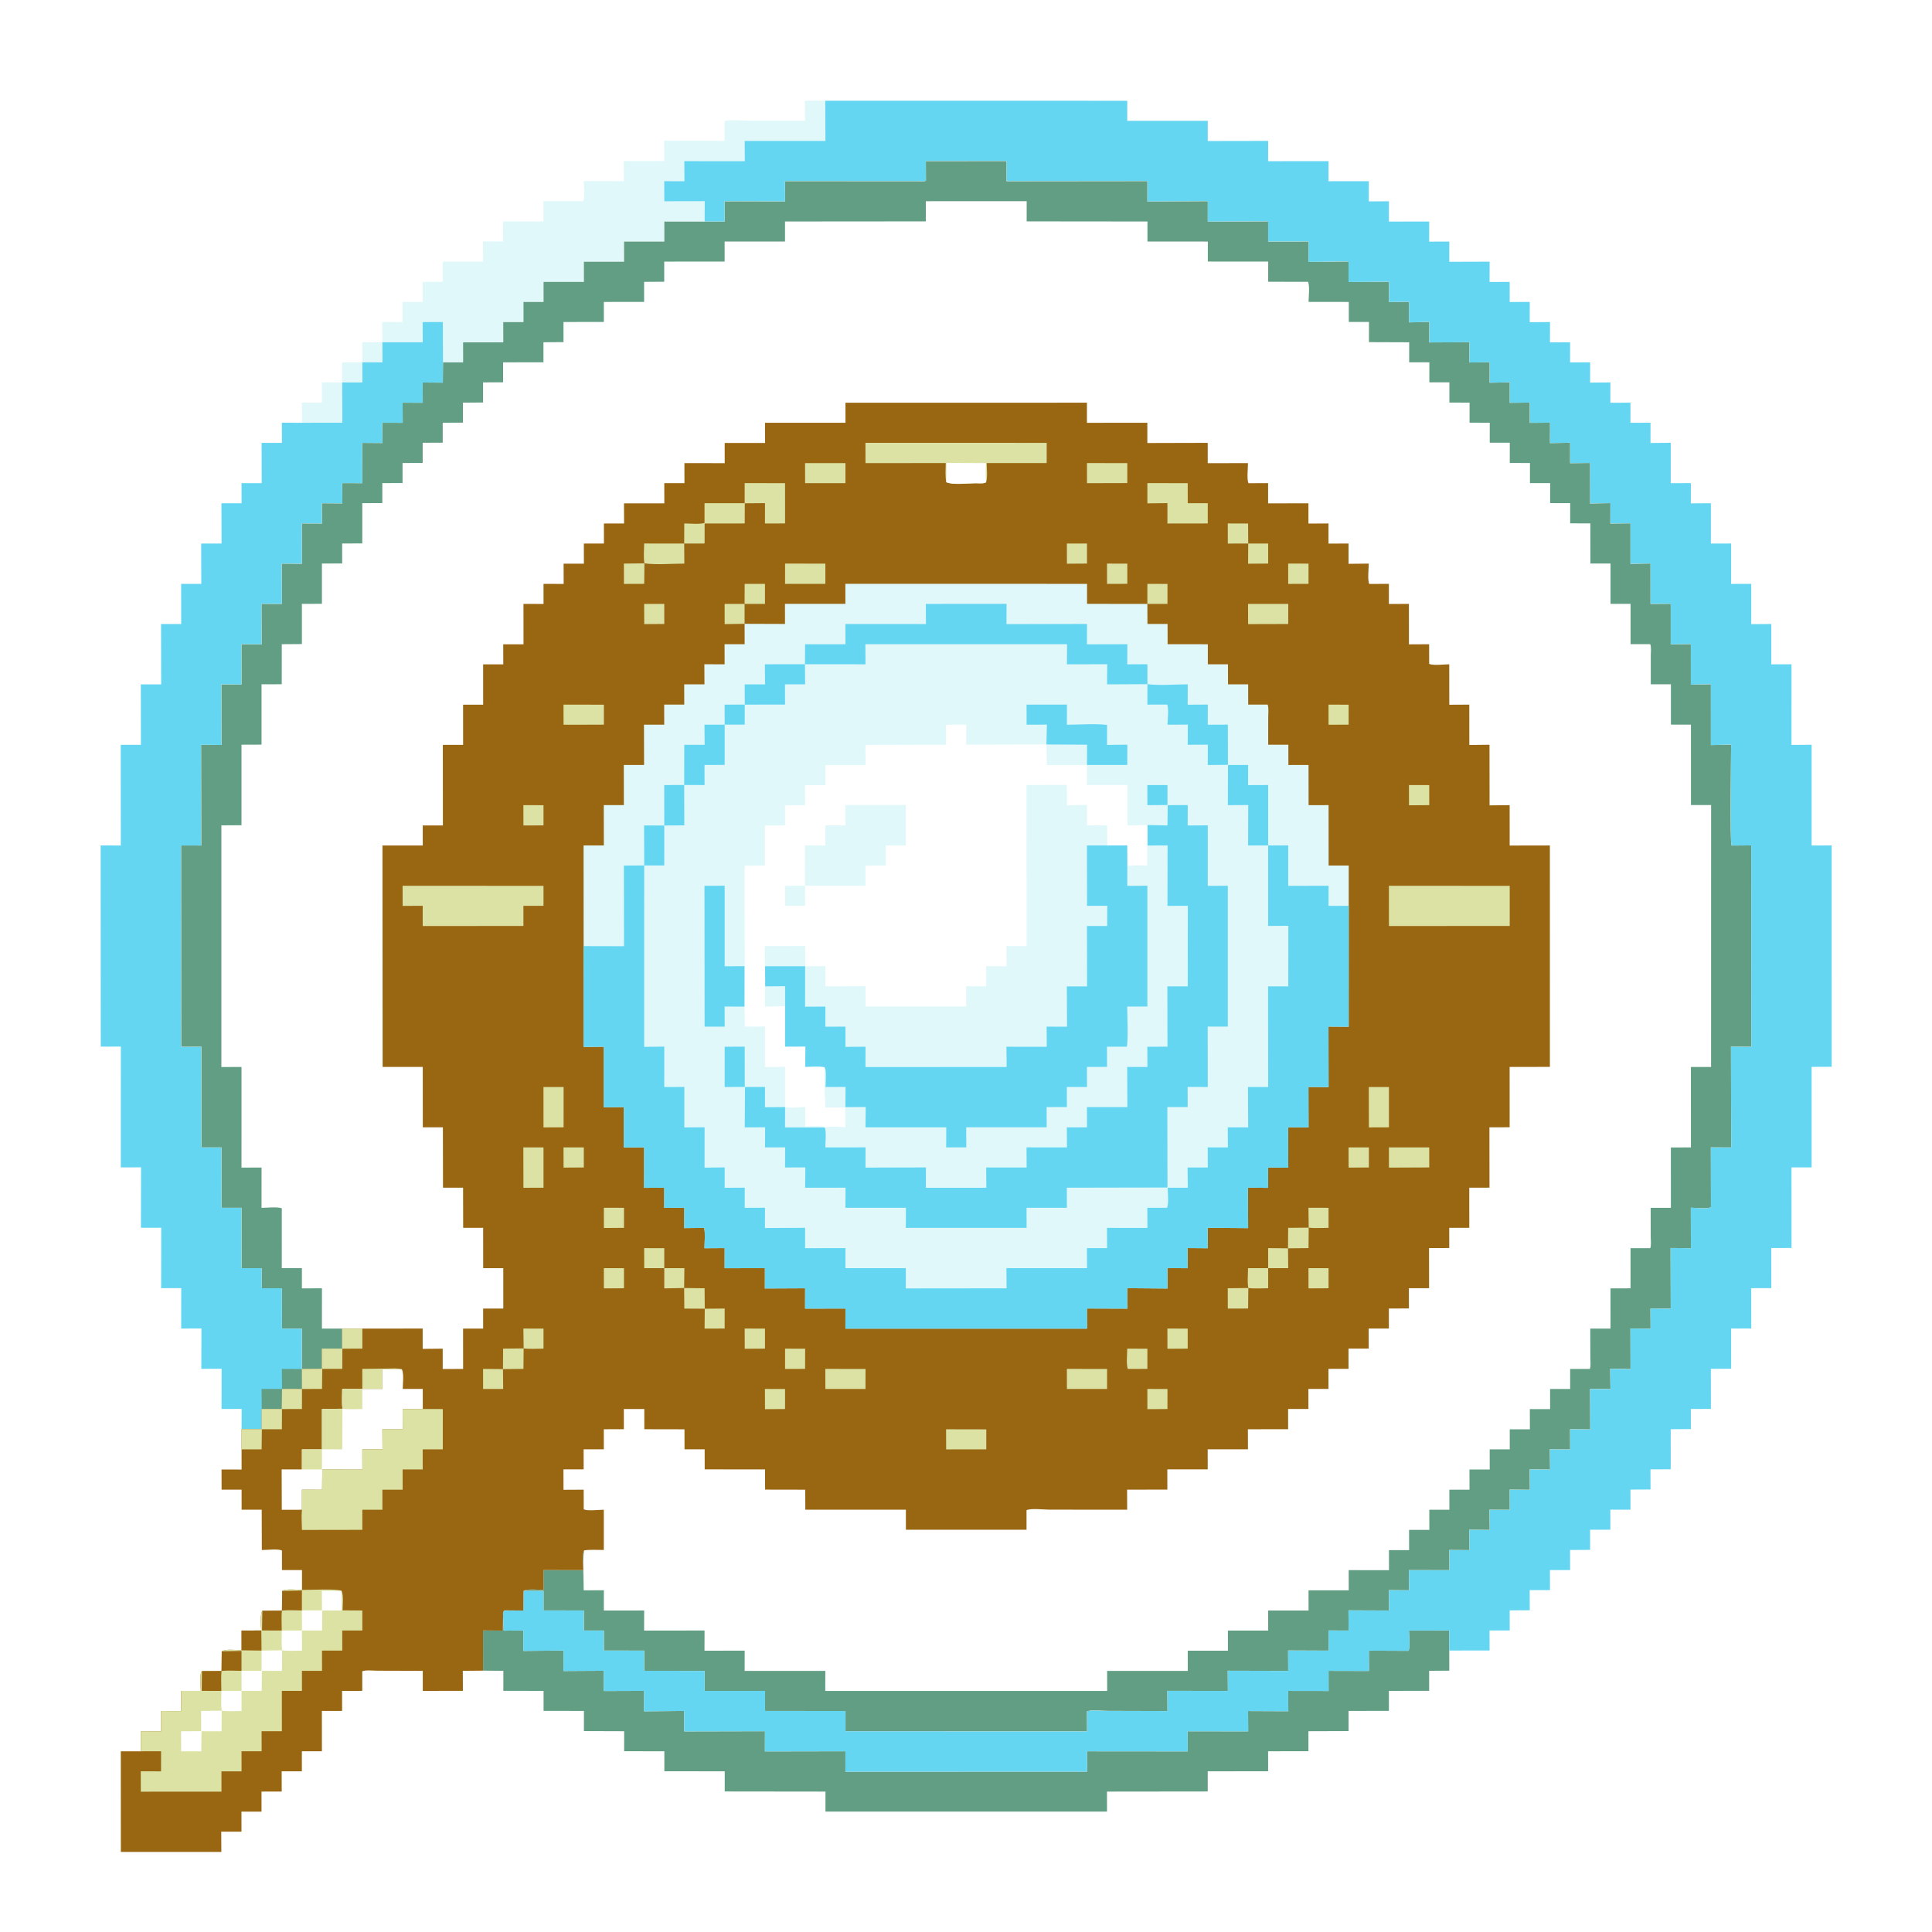<?xml version="1.0" encoding="utf-8" ?>
<svg xmlns="http://www.w3.org/2000/svg" xmlns:xlink="http://www.w3.org/1999/xlink" width="4759" height="4759">
	<rect width="100%" height="100%" fill="#333333" stroke="none"/>
	<path fill="white" transform="scale(6.198 6.198)" d="M-0 -0L768 0L768 768L-0 768L0 -0Z"/>
	<path fill="#E0F8FA" transform="scale(6.198 6.198)" d="M120.056 168.012L119.962 159.997L127.943 160.032L127.917 151.971L135.939 152.003L135.948 143.988L144.003 144.004L144.014 151.994L135.985 151.981L136.049 168.009L120.056 168.012Z"/>
	<path fill="#E0F8FA" transform="scale(6.198 6.198)" d="M144.003 144.004L143.952 136.022L151.94 136.054L151.914 127.95L160.001 127.976L159.967 119.985L167.984 119.998L167.969 112.003L175.942 112.009L175.938 103.929L191.992 103.961L191.949 95.976L199.949 95.98L199.907 87.994L215.985 88.027L215.961 79.933L231.803 79.943C232.575 78.4 232 73.869 231.978 71.973L247.951 71.984L247.908 63.994L263.977 64.035L263.959 55.942L287.984 55.974L287.964 48.161C290.301 47.415 294.508 47.963 297.041 47.965L319.941 47.992L319.913 40.012L327.975 40.022L328.044 55.999L295.939 55.996L295.995 64.049L271.946 64.033L272 72.013L263.976 71.997L263.996 79.996L280.085 79.963L280.028 88.076L264.009 88.053L264.016 96.016L248.006 96.012L248.013 104.019L232.044 104.017L232.055 112.051L216.01 112.049L216.018 120.013L208.041 120.012L208.053 128.012L199.996 128.007L200.018 136.052L184.045 136.054L184.057 144.016L176.076 144.014L175.976 127.964L167.975 127.993L168.011 136.049L151.969 136.037L151.999 144.01L144.003 144.004Z"/>
	<path fill="#629E84" transform="scale(6.198 6.198)" d="M199.939 642.29L200.175 648.074L208.008 647.991L207.981 656.117L223.943 655.971L223.939 664.1L239.991 664.008L239.987 672.053L256.01 671.994L255.982 680.117L271.943 679.967L271.939 688.098L304.014 688.025L303.987 696.051L335.993 695.991L335.984 704.109L432.018 704.086L431.986 696.008L472.041 696.042L472.011 688.045L496.059 688.085L496.021 680.015L512.003 680.083L511.96 672.011L528.015 672.038L527.994 664.043L544.062 664.085L544.021 656.015L559.85 656.082C560.427 653.852 560.049 650.356 559.959 648.01L575.987 647.989L575.977 655.965L575.982 663.968L567.983 664.023L567.985 671.981L551.983 672L551.986 679.944L535.942 679.968L535.951 687.978L520.007 688.029L520.009 695.981L503.983 695.994L503.986 703.943L479.982 703.966L479.986 711.98L439.943 712.026L439.954 719.98L328.062 719.981L328.072 712.027L288.026 711.979L288.033 703.965L264.026 703.942L264.033 695.999L248.043 695.982L248.053 688.032L232.062 687.979L232.072 679.966L216.026 679.942L216.033 672L200.043 671.982L200.053 664.022L191.99 663.957L191.968 647.987L199.847 648.042L199.939 642.29Z"/>
	<path fill="#65D6F1" transform="scale(6.198 6.198)" d="M144.003 144.004L151.999 144.01L151.969 136.037L168.011 136.049L167.975 127.993L175.976 127.964L176.076 144.014L176.003 152.085L167.987 152.022L168.024 160.087L160.006 160.045L160.059 168.041L151.954 168.011L152.013 176.085L143.984 176.025L144.013 192.038L136.01 192.012L136.067 200.081L127.943 200.019L128.024 208.087L119.988 208.05L120.02 224.082L112.013 224.022L112.058 240.037L103.945 240.011L104.022 256.083L95.988 256.05L96.02 272.078L88.014 272.022L88.068 296.077L79.936 296.026L80.016 336.038L71.99 336.012L72.037 415.991L80.056 415.987L80.083 456.004L88.052 456.003L88.078 480.003L96.022 480.003L96.041 503.994L104.042 504.001L104.073 511.986L112.058 511.988L112.078 528.001L120.021 528.004L119.992 544.103L120.015 552.012L112.092 551.989L111.994 559.96L104.028 559.973L104.009 567.986L96.012 567.995L96.037 559.941L88.043 559.969L88.08 543.98L80.009 544.012L80.063 527.979L72.008 527.996L72.035 511.937L64.044 511.96L64.081 487.937L56.01 487.96L56.062 463.933L48.009 463.964L48.035 415.937L40.046 415.965L40.002 336.009L48.012 336.014L47.991 296.013L55.997 296.004L55.966 272.006L64.054 272.004L64.007 248.009L72.012 248.006L71.993 232.044L80.003 232.05L79.959 216.006L88.053 216.011L88.006 200.008L96.011 200.01L95.989 192.007L104.002 192.013L103.966 176.005L112.05 176.01L112.003 168.011L120.056 168.012L136.049 168.009L135.985 151.981L144.014 151.994L144.003 144.004Z"/>
	<path fill="#629E84" transform="scale(6.198 6.198)" d="M112.092 551.989L112.016 544.053L119.992 544.103L120.015 552.012L112.092 551.989Z"/>
	<path fill="#629E84" transform="scale(6.198 6.198)" d="M104.028 559.973L103.954 552.014L112.092 551.989L111.994 559.96L104.028 559.973Z"/>
	<path fill="#65D6F1" transform="scale(6.198 6.198)" d="M327.975 40.022L448.011 40.042L447.988 48.024L479.996 48.007L479.991 56.041L503.998 56L503.985 64.062L527.996 64.044L527.987 72.023L544.008 72.009L543.994 80.049L551.995 79.992L551.986 88.062L568.009 88.043L567.989 96.025L575.996 96.002L575.991 104.041L592.017 103.993L591.991 112.064L599.996 112.038L599.987 120.023L607.963 120.003L607.953 128.05L616.013 127.987L615.991 136.064L623.996 136.038L623.987 144.023L631.963 144.004L631.953 152.05L640.013 151.987L639.991 160.063L647.996 160.038L647.987 168.023L655.963 168.004L655.953 176.049L664.006 175.978L663.997 192.024L671.994 191.999L671.991 200.053L679.954 199.992L679.952 216.024L687.998 216.003L687.992 232.065L695.991 232.034L695.989 248.05L703.954 247.994L703.952 264.024L711.997 264.003L711.992 296.049L719.992 295.988L719.988 336.023L727.959 336.004L727.965 423.966L719.986 424.005L719.993 463.943L711.991 463.961L712.005 495.97L703.941 496.009L703.964 511.942L695.983 511.959L695.997 527.982L687.981 527.995L688.005 543.97L679.941 544.008L679.964 559.945L671.983 559.961L671.999 567.96L663.989 568.006L664 583.943L655.94 583.959L655.967 591.963L647.985 592.005L647.999 599.984L639.984 599.994L640.004 607.943L631.94 607.96L631.967 615.962L623.985 616.005L623.999 623.983L615.981 623.994L616.004 631.945L607.94 631.96L607.967 639.963L599.985 640.005L599.999 647.984L591.984 647.995L592.001 655.951L575.977 655.965L575.987 647.989L559.959 648.01C560.049 650.356 560.427 653.852 559.85 656.082L544.021 656.015L544.062 664.085L527.994 664.043L528.015 672.038L511.96 672.011L512.003 680.083L496.021 680.015L496.059 688.085L472.011 688.045L472.041 696.042L431.986 696.008L432.018 704.086L335.984 704.109L335.993 695.991L303.987 696.051L304.014 688.025L271.939 688.098L271.943 679.967L255.982 680.117L256.01 671.994L239.987 672.053L239.991 664.008L223.939 664.1L223.943 655.971L207.981 656.117L208.008 647.991L200.175 648.074L199.939 642.29C199.947 641.286 199.714 640.749 200.438 639.995L207.992 640.066L208.04 632.568L208.072 632.236L216.034 632.251L216.036 640.017L232.061 640.042L232.07 647.999L240.025 648.006L240.029 655.976L256.062 655.984L256.07 664.011L280.062 664.041L280.069 671.998L304.063 672.008L304.067 679.976L336.028 679.982L336.029 688.01L432.008 688.047L431.965 680.135C433.953 679.385 438.235 679.937 440.462 679.942L463.972 680.007L463.916 671.977L487.978 672.017L487.913 663.984L511.964 664.048L511.916 655.93L528.006 656L527.968 647.979L535.971 648.019L535.914 639.984L552.01 640.053L551.966 631.926L559.972 632.004L559.921 623.977L576.009 624.017L575.968 615.976L583.98 616.055L583.91 607.928L592.034 608.012L591.913 599.976L600.005 600.02L599.968 591.976L607.98 592.055L607.91 583.928L616.034 584.012L615.913 575.976L624.005 576.019L623.968 567.977L631.978 568.056L631.922 551.974L640.034 552.017L639.91 543.985L648.01 544.057L647.965 527.977L655.979 528.019L655.912 520.006L663.994 520.058L663.909 495.985L672.01 496.057L671.966 479.977C674.276 479.998 677.837 480.489 679.976 479.828L679.922 455.973L688.029 456.018L687.92 415.921L696.007 416.007L695.985 335.988L688.197 336.057C687.378 334.533 687.98 300.358 687.998 295.952L679.945 296.13L679.941 271.96L671.986 272.12L671.984 256.004L663.987 256.103L663.988 239.989L655.948 240.06L655.942 223.96L647.986 224.12L647.986 207.999L639.98 208.099L640.018 199.952L631.949 200.129L631.939 184.002L623.985 184.106L623.995 175.955L615.982 176.122L616.008 167.988L607.942 168.061L607.948 160.001L599.985 160.103L599.995 151.954L591.982 152.122L592.008 143.988L583.942 144.061L583.955 136.015L567.985 136.096L568.023 127.951L559.944 128.136L559.949 119.988L551.988 120.059L551.992 112.011L535.941 112.103L535.942 103.965L520.012 104.115L520.026 96.015L503.989 96.046L503.989 88.011L479.986 88.101L479.996 79.967L455.987 80.115L455.993 71.992L399.986 72.054L400.015 64.021L367.965 64.054L368.009 71.825C367.253 72.269 365.73 72.037 364.845 72.037L355.939 72.032L311.987 72.01L312.016 80.082L287.989 80.007L288.016 88.081L280.028 88.076L280.085 79.963L263.996 79.996L263.976 71.997L272 72.013L271.946 64.033L295.995 64.049L295.939 55.996L328.044 55.999L327.975 40.022Z"/>
	<path fill="white" transform="scale(6.198 6.198)" d="M280.028 88.076L288.016 88.081L287.989 80.007L312.016 80.082L311.987 72.01L355.939 72.032L364.845 72.037C365.73 72.037 367.253 72.269 368.009 71.825L367.965 64.054L400.015 64.021L399.986 72.054L455.993 71.992L455.987 80.115L479.996 79.967L479.986 88.101L503.989 88.011L503.989 96.046L520.026 96.015L520.012 104.115L535.942 103.965L535.941 112.103L551.992 112.011L551.988 120.059L559.949 119.988L559.944 128.136L568.023 127.951L567.985 136.096L583.955 136.015L583.942 144.061L592.008 143.988L591.982 152.122L599.995 151.954L599.985 160.103L607.948 160.001L607.942 168.061L616.008 167.988L615.982 176.122L623.995 175.955L623.985 184.106L631.939 184.002L631.949 200.129L640.018 199.952L639.98 208.099L647.986 207.999L647.986 224.12L655.942 223.96L655.948 240.06L663.988 239.989L663.987 256.103L671.984 256.004L671.986 272.12L679.941 271.96L679.945 296.13L687.998 295.952C687.98 300.358 687.378 334.533 688.197 336.057L695.985 335.988L696.007 416.007L687.92 415.921L688.029 456.018L679.922 455.973L679.976 479.828C677.837 480.489 674.276 479.998 671.966 479.977L672.01 496.057L663.909 495.985L663.994 520.058L655.912 520.006L655.979 528.019L647.965 527.977L648.01 544.057L639.91 543.985L640.034 552.017L631.922 551.974L631.978 568.056L623.968 567.977L624.005 576.019L615.913 575.976L616.034 584.012L607.91 583.928L607.98 592.055L599.968 591.976L600.005 600.02L591.913 599.976L592.034 608.012L583.91 607.928L583.98 616.055L575.968 615.976L576.009 624.017L559.921 623.977L559.972 632.004L551.966 631.926L552.01 640.053L535.914 639.984L535.971 648.019L527.968 647.979L528.006 656L511.916 655.93L511.964 664.048L487.913 663.984L487.978 672.017L463.916 671.977L463.972 680.007L440.462 679.942C438.235 679.937 433.953 679.385 431.965 680.135L432.008 688.047L336.029 688.01L336.028 679.982L304.067 679.976L304.063 672.008L280.069 671.998L280.062 664.041L256.07 664.011L256.062 655.984L240.029 655.976L240.025 648.006L232.07 647.999L232.061 640.042L216.036 640.017L216.034 632.251L208.072 632.236C209.525 631.301 214.168 631.851 216.038 631.875L215.974 623.99L231.834 624.012C231.805 621.859 231.361 618.58 231.962 616.571L232.124 616.173C234.609 615.778 237.441 616.016 239.973 616.007L239.971 600.004C238.046 600.022 233.582 600.594 231.989 599.85L231.972 592.041L223.95 592.083L223.929 583.971L231.961 583.958L231.946 575.996L239.974 575.991L239.966 568.024L247.938 568L247.928 559.976L256.057 559.98L256.068 568.013L272.027 568.044L272.051 575.999L280.049 575.999L280.067 583.966L304.054 583.977L304.069 592.013L320.027 592.042L320.051 599.995L360.021 600.002L360.03 607.963L407.974 607.959L407.966 600.188C409.655 599.354 415.018 599.977 417.054 599.978L447.969 599.99L447.934 592.03L463.94 592.001L463.926 583.97L479.975 583.959L479.967 576.001L495.97 575.989L495.947 568.029L511.939 567.999L511.925 559.969L520 559.962L519.991 551.997L527.974 551.991L527.966 544.024L535.938 544.002L535.926 535.968L543.964 535.96L543.945 527.996L551.974 527.991L551.966 520.032L559.94 520.019L559.927 511.968L567.963 511.96L567.934 496.026L575.974 496.002L575.963 487.964L583.934 487.961L583.927 472.026L591.964 472.008L591.934 448.025L599.974 448.007L599.965 424.028L615.967 424.009L615.962 336.01L599.985 336.04L599.974 319.991L591.995 320.073L591.966 295.988L583.951 296.078L583.932 280.039L575.986 280.082L575.971 264.004C574.046 264.023 569.583 264.594 567.989 263.85L567.974 256.04L559.952 256.08L559.936 240.006L551.982 240.044L551.976 232.037L544.173 232.08C543.417 230.452 543.973 225.95 543.982 223.99L535.95 224.079L535.942 216.007L527.982 216.044L527.976 208.037L520.009 208.08L520.007 200.016L503.983 200.052L503.977 192.005L496.197 192.043C495.455 190.701 495.983 185.81 495.983 184.051L479.983 184.078L479.982 176.003L455.984 176.067L455.982 168.011L431.984 168.039L431.979 160.044L336.009 160.06L336.017 168.029L304.038 168.027L304.054 176.043L288.006 176.038L288.018 184.066L272.001 184.058L272.019 192.024L264.006 192.023L264.017 200.04L247.988 200.036L248.021 208.06L240.008 208.057L240.017 216.023L232.037 216.026L232.054 224.032L223.988 224.029L224.018 232.06L216.008 232.055L216.017 240.024L208.041 240.021L208.056 256.06L199.999 256.057L200.016 264.024L192.01 264.021L192.019 280.061L184.044 280.054L184.056 296.033L175.996 296.025L176.021 328.06L168.009 328.055L168.017 336.029L152.001 336.023L152.065 424.022L168.016 424.033L168.035 448.021L176.016 448.029L176.065 472.029L184.043 472.03L184.073 487.973L192.016 487.968L192.035 503.995L200.019 503.996L200.026 520.06L192.009 520.057L192.017 528.023L184.039 528.023L184.057 544.05L175.95 544.079L175.943 535.997L167.984 536.079L167.98 528.009L144.01 528.012L135.988 528.011L136 535.964L127.947 535.974L127.955 543.984L119.992 544.103L120.021 528.004L112.078 528.001L112.058 511.988L104.073 511.986L104.042 504.001L96.041 503.994L96.022 480.003L88.078 480.003L88.052 456.003L80.083 456.004L80.056 415.987L72.037 415.991L71.99 336.012L80.016 336.038L79.936 296.026L88.068 296.077L88.014 272.022L96.02 272.078L95.988 256.05L104.022 256.083L103.945 240.011L112.058 240.037L112.013 224.022L120.02 224.082L119.988 208.05L128.024 208.087L127.943 200.019L136.067 200.081L136.01 192.012L144.013 192.038L143.984 176.025L152.013 176.085L151.954 168.011L160.059 168.041L160.006 160.045L168.024 160.087L167.987 152.022L176.003 152.085L176.076 144.014L184.057 144.016L184.045 136.054L200.018 136.052L199.996 128.007L208.053 128.012L208.041 120.012L216.018 120.013L216.01 112.049L232.055 112.051L232.044 104.017L248.013 104.019L248.006 96.012L264.016 96.016L264.009 88.053L280.028 88.076Z"/>
	<path fill="#629E84" transform="scale(6.198 6.198)" d="M280.028 88.076L288.016 88.081L287.989 80.007L312.016 80.082L311.987 72.01L355.939 72.032L364.845 72.037C365.73 72.037 367.253 72.269 368.009 71.825L367.965 64.054L400.015 64.021L399.986 72.054L455.993 71.992L455.987 80.115L479.996 79.967L479.986 88.101L503.989 88.011L503.989 96.046L520.026 96.015L520.012 104.115L535.942 103.965L535.941 112.103L551.992 112.011L551.988 120.059L559.949 119.988L559.944 128.136L568.023 127.951L567.985 136.096L583.955 136.015L583.942 144.061L592.008 143.988L591.982 152.122L599.995 151.954L599.985 160.103L607.948 160.001L607.942 168.061L616.008 167.988L615.982 176.122L623.995 175.955L623.985 184.106L631.939 184.002L631.949 200.129L640.018 199.952L639.98 208.099L647.986 207.999L647.986 224.12L655.942 223.96L655.948 240.06L663.988 239.989L663.987 256.103L671.984 256.004L671.986 272.12L679.941 271.96L679.945 296.13L687.998 295.952C687.98 300.358 687.378 334.533 688.197 336.057L695.985 335.988L696.007 416.007L687.92 415.921L688.029 456.018L679.922 455.973L679.976 479.828C677.837 480.489 674.276 479.998 671.966 479.977L672.01 496.057L663.909 495.985L663.994 520.058L655.912 520.006L655.979 528.019L647.965 527.977L648.01 544.057L639.91 543.985L640.034 552.017L631.922 551.974L631.978 568.056L623.968 567.977L624.005 576.019L615.913 575.976L616.034 584.012L607.91 583.928L607.98 592.055L599.968 591.976L600.005 600.02L591.913 599.976L592.034 608.012L583.91 607.928L583.98 616.055L575.968 615.976L576.009 624.017L559.921 623.977L559.972 632.004L551.966 631.926L552.01 640.053L535.914 639.984L535.971 648.019L527.968 647.979L528.006 656L511.916 655.93L511.964 664.048L487.913 663.984L487.978 672.017L463.916 671.977L463.972 680.007L440.462 679.942C438.235 679.937 433.953 679.385 431.965 680.135L432.008 688.047L336.029 688.01L336.028 679.982L304.067 679.976L304.063 672.008L280.069 671.998L280.062 664.041L256.07 664.011L256.062 655.984L240.029 655.976L240.025 648.006L232.07 647.999L232.061 640.042L216.036 640.017L216.034 632.251L208.072 632.236C209.525 631.301 214.168 631.851 216.038 631.875L215.974 623.99L231.834 624.012C231.805 621.859 231.361 618.58 231.962 616.571L232.124 616.173C231.492 621.211 232.002 626.929 231.974 632.041L239.993 632.003L239.981 640.063L256.01 640.05L255.982 648.025L280.011 648.012L279.981 656.034L295.956 656.009L295.939 664.063L328.01 664.05L327.978 672.025L440.017 672.021L440.007 664.055L472.058 664.058L472.048 656.028L488.019 656.028L488.006 648.019L504.01 648.021L504.009 640.064L520.058 640.054L520.048 632.029L536.019 632.028L536.006 624.019L552.019 624.02L552.013 616.055L560.02 616.058L560.001 608.012L568.055 608.02L568.048 600.019L576.019 600.019L576.013 592.055L584.022 592.055L584.002 584.015L592.055 584.021L592.047 576.019L600.019 576.018L600.014 568.055L608.022 568.056L608.002 560.012L616.055 560.021L616.047 552.018L624.019 552.018L624.014 544.05L631.839 544.053C632.322 543.014 632.043 540.855 632.041 539.669L632.01 528.018L640.059 528.017L640.052 512.028L648.02 512.017L648.015 496.055L655.841 496.054C656.324 495.015 656.045 492.854 656.042 491.669L656.011 480.018L664.059 480.017L664.053 456.02L672.02 456.017L672.015 424.055L680.023 424.053L680.04 319.956L672.034 319.951L672.029 287.991L664.066 287.989L664.068 271.958L656.063 271.952L656.069 260.374C656.068 259.213 656.347 257.007 655.835 256.012L648.03 255.994L648.028 239.994L640.067 239.988L640.068 223.958L632.063 223.952L632.04 208.016L624.025 207.99L624.032 199.956L616.063 199.952L616.072 191.993L608.042 191.989L608.053 184.013L600.026 183.991L600.032 175.954L592.063 175.953L592.072 167.993L584.043 167.989L584.053 160.016L576.026 159.991L576.032 151.954L568.063 151.952L568.072 143.994L560.041 143.987L560.053 136.036L544.062 135.979L544.072 127.958L536.051 127.953L536.051 119.998L520.062 119.982C520.075 117.815 520.596 113.937 519.867 112.004L504.01 111.981L504.015 103.963L480.027 103.942L480.032 96L456.025 95.981L456.032 88.028L408.024 87.98L408.032 79.963L367.947 79.967L367.953 87.98L311.986 88.026L311.984 95.98L287.985 95.999L287.984 103.944L263.983 103.969L263.986 111.969L255.984 112.023L255.985 119.981L239.983 120L239.986 127.944L223.942 127.969L223.954 135.969L215.982 136.02L215.986 143.98L199.948 144L199.949 151.937L191.983 151.967L191.986 159.967L183.986 160.023L183.986 167.976L175.945 167.998L175.951 175.936L167.983 175.967L167.986 183.967L159.986 184.023L159.986 191.975L151.947 191.997L151.949 199.934L143.984 199.967L143.98 215.975L135.985 215.997L135.987 223.937L127.944 223.965L127.947 239.973L119.983 239.998L119.981 255.966L111.987 256.023L111.972 271.937L103.944 271.965L103.946 295.935L95.981 295.966L95.981 327.966L87.986 328.021L87.985 424.065L95.986 424.045L95.981 464.044L103.953 464.004L103.943 480.025C106.314 480.012 109.758 479.559 111.99 480.171L111.991 504.011L119.986 504.004L119.98 512.038L127.955 512.001L127.943 528.028L135.988 528.011L136 535.964L127.947 535.974L127.955 543.984L119.992 544.103L120.021 528.004L112.078 528.001L112.058 511.988L104.073 511.986L104.042 504.001L96.041 503.994L96.022 480.003L88.078 480.003L88.052 456.003L80.083 456.004L80.056 415.987L72.037 415.991L71.99 336.012L80.016 336.038L79.936 296.026L88.068 296.077L88.014 272.022L96.02 272.078L95.988 256.05L104.022 256.083L103.945 240.011L112.058 240.037L112.013 224.022L120.02 224.082L119.988 208.05L128.024 208.087L127.943 200.019L136.067 200.081L136.01 192.012L144.013 192.038L143.984 176.025L152.013 176.085L151.954 168.011L160.059 168.041L160.006 160.045L168.024 160.087L167.987 152.022L176.003 152.085L176.076 144.014L184.057 144.016L184.045 136.054L200.018 136.052L199.996 128.007L208.053 128.012L208.041 120.012L216.018 120.013L216.01 112.049L232.055 112.051L232.044 104.017L248.013 104.019L248.006 96.012L264.016 96.016L264.009 88.053L280.028 88.076Z"/>
	<path fill="#996612" transform="scale(6.198 6.198)" d="M144.01 528.012L167.98 528.009L167.984 536.079L175.943 535.997L175.95 544.079L184.057 544.05L184.039 528.023L192.017 528.023L192.009 520.057L200.026 520.06L200.019 503.996L192.035 503.995L192.016 487.968L184.073 487.973L184.043 472.03L176.065 472.029L176.016 448.029L168.035 448.021L168.016 424.033L152.065 424.022L152.001 336.023L168.017 336.029L168.009 328.055L176.021 328.06L175.996 296.025L184.056 296.033L184.044 280.054L192.019 280.061L192.01 264.021L200.016 264.024L199.999 256.057L208.056 256.06L208.041 240.021L216.017 240.024L216.008 232.055L224.018 232.06L223.988 224.029L232.054 224.032L232.037 216.026L240.017 216.023L240.008 208.057L248.021 208.06L247.988 200.036L264.017 200.04L264.006 192.023L272.019 192.024L272.001 184.058L288.018 184.066L288.006 176.038L304.054 176.043L304.038 168.027L336.017 168.029L336.009 160.06L431.979 160.044L431.984 168.039L455.982 168.011L455.984 176.067L479.982 176.003L479.983 184.078L495.983 184.051C495.983 185.81 495.455 190.701 496.197 192.043L503.977 192.005L503.983 200.052L520.007 200.016L520.009 208.08L527.976 208.037L527.982 216.044L535.942 216.007L535.95 224.079L543.982 223.99C543.973 225.95 543.417 230.452 544.173 232.08L551.976 232.037L551.982 240.044L559.936 240.006L559.952 256.08L567.974 256.04L567.989 263.85C569.583 264.594 574.046 264.023 575.971 264.004L575.986 280.082L583.932 280.039L583.951 296.078L591.966 295.988L591.995 320.073L599.974 319.991L599.985 336.04L615.962 336.01L615.967 424.009L599.965 424.028L599.974 448.007L591.934 448.025L591.964 472.008L583.927 472.026L583.934 487.961L575.963 487.964L575.974 496.002L567.934 496.026L567.963 511.96L559.927 511.968L559.94 520.019L551.966 520.032L551.974 527.991L543.945 527.996L543.964 535.96L535.926 535.968L535.938 544.002L527.966 544.024L527.974 551.991L519.991 551.997L520 559.962L511.925 559.969L511.939 567.999L495.947 568.029L495.97 575.989L479.967 576.001L479.975 583.959L463.926 583.97L463.94 592.001L447.934 592.03L447.969 599.99L417.054 599.978C415.018 599.977 409.655 599.354 407.966 600.188L407.974 607.959L360.03 607.963L360.021 600.002L320.051 599.995L320.027 592.042L304.069 592.013L304.054 583.977L280.067 583.966L280.049 575.999L272.051 575.999L272.027 568.044L256.068 568.013L256.057 559.98L247.928 559.976L247.938 568L239.966 568.024L239.974 575.991L231.946 575.996L231.961 583.958L223.929 583.971L223.95 592.083L231.972 592.041L231.989 599.85C233.582 600.594 238.046 600.022 239.971 600.004L239.973 616.007C237.441 616.016 234.609 615.778 232.124 616.173L231.962 616.571C231.361 618.58 231.805 621.859 231.834 624.012L215.974 623.99L216.038 631.875C214.168 631.851 209.525 631.301 208.072 632.236L208.04 632.568L207.992 640.066L200.438 639.995C199.714 640.749 199.947 641.286 199.939 642.29L199.847 648.042L191.968 647.987L191.99 663.957L183.934 664.03L183.968 671.99L168.029 671.995L168.019 664.036L150.047 663.98C148.607 663.983 145.121 663.614 143.967 664.228L143.975 671.992L135.947 671.998L135.967 679.958L127.927 679.971L127.938 695.991L119.968 695.998L119.974 703.959L111.941 703.963L111.965 712.005L103.93 712.025L103.939 719.989L95.967 719.998L95.974 727.959L87.934 727.962L87.968 736.005L48.034 736.017L48.008 696.025L56.024 696.014L55.976 688.039L64.053 688.06L64.033 680.016L72.007 680.027L71.998 672.007L79.812 671.995C79.787 670.16 79.27 666.005 80.034 664.475L80.265 664.14L88.066 664.077L88.138 656.27C89.648 655.257 94.052 655.801 96.013 655.874L96.006 648.022L103.859 648.014L103.816 647.864C103.689 646.111 103.335 641.481 104.266 640.14L112.066 640.077L112.139 632.27C113.42 631.303 118.235 631.84 120.018 631.875L120.017 623.998L112.066 623.997L112.05 616.203C110.425 615.463 106.01 616.018 104.063 616.029L104.013 599.999L96.029 599.997L96.02 592.027L88.071 592.019L88.046 584.026L96.018 584.032L96.01 576.026L96.012 567.995L104.009 567.986L104.028 559.973L111.994 559.96L112.092 551.989L120.015 552.012L119.992 544.103L127.955 543.984L127.947 535.974L136 535.964L135.988 528.011L144.01 528.012Z"/>
	<path fill="#DBE2A4" transform="scale(6.198 6.198)" d="M520.014 504.001L527.999 504.007L528.003 511.988L520.034 512.036L520.014 504.001Z"/>
	<path fill="#DBE2A4" transform="scale(6.198 6.198)" d="M520.119 487.904L520.013 480.008L528 480.017L528.001 487.986C525.46 487.977 522.622 488.224 520.119 487.904Z"/>
	<path fill="#DBE2A4" transform="scale(6.198 6.198)" d="M527.989 280.033L535.987 280.067L535.976 288.006L527.999 288.026L527.989 280.033Z"/>
	<path fill="#DBE2A4" transform="scale(6.198 6.198)" d="M280.093 520.123L288 520.051L288.003 528.003L280.022 528.025L280.093 520.123Z"/>
	<path fill="#DBE2A4" transform="scale(6.198 6.198)" d="M503.999 504L503.991 496.032L511.896 496.118L511.978 504.002L503.999 504Z"/>
	<path fill="#DBE2A4" transform="scale(6.198 6.198)" d="M192 552.023L191.989 544.04L199.897 544.118L199.977 552.005L192 552.023Z"/>
	<path fill="#DBE2A4" transform="scale(6.198 6.198)" d="M455.991 552.002L463.989 552.019L463.977 559.988L456 560.037L455.991 552.002Z"/>
	<path fill="#DBE2A4" transform="scale(6.198 6.198)" d="M455.99 240.012L455.99 232.04L463.991 232.066L463.98 240.006L455.99 240.012Z"/>
	<path fill="#DBE2A4" transform="scale(6.198 6.198)" d="M239.989 504.001L247.986 504.01L247.982 511.987L240.001 512.038L239.989 504.001Z"/>
	<path fill="#DBE2A4" transform="scale(6.198 6.198)" d="M239.992 480.003L247.993 480.02L247.983 487.986L240 488.041L239.992 480.003Z"/>
	<path fill="#DBE2A4" transform="scale(6.198 6.198)" d="M256.002 496.043L264.005 496.061L263.999 503.996L256.028 504.012L256.002 496.043Z"/>
	<path fill="#DBE2A4" transform="scale(6.198 6.198)" d="M263.999 503.996L271.994 504.006L271.897 511.892L264 512.041L263.999 503.996Z"/>
	<path fill="#DBE2A4" transform="scale(6.198 6.198)" d="M208.114 535.895L208.002 528.007L216 528.017L216 535.985C213.467 535.975 210.605 536.233 208.114 535.895Z"/>
	<path fill="#DBE2A4" transform="scale(6.198 6.198)" d="M496.116 511.895C495.672 509.483 495.999 506.48 496.003 504L503.999 504L503.999 511.985C501.465 511.975 498.609 512.229 496.116 511.895Z"/>
	<path fill="#DBE2A4" transform="scale(6.198 6.198)" d="M256.004 240.005L264 240.015L264.002 247.988L256.032 248.04L256.004 240.005Z"/>
	<path fill="#DBE2A4" transform="scale(6.198 6.198)" d="M424.003 216.006L432.002 216.017L432.003 223.98L424.03 224.038L424.003 216.006Z"/>
	<path fill="#DBE2A4" transform="scale(6.198 6.198)" d="M304 552.005L312.002 552.016L312.002 559.989L304.032 560.04L304 552.005Z"/>
	<path fill="#DBE2A4" transform="scale(6.198 6.198)" d="M295.926 247.92L287.999 248.042L287.989 240.007L295.916 240.023L295.926 247.92Z"/>
	<path fill="#DBE2A4" transform="scale(6.198 6.198)" d="M496.076 216.021L503.995 216.013L503.999 223.978L496.028 224.038L496.076 216.021Z"/>
	<path fill="#DBE2A4" transform="scale(6.198 6.198)" d="M312.012 535.99L319.988 536.007L319.959 544.034L312.001 544.063L312.012 535.99Z"/>
	<path fill="#DBE2A4" transform="scale(6.198 6.198)" d="M463.952 528.006L472.024 528.016L472.026 535.985L463.974 536.034L463.952 528.006Z"/>
	<path fill="#DBE2A4" transform="scale(6.198 6.198)" d="M223.953 456.005L232.025 456.014L232.028 463.985L223.976 464.04L223.953 456.005Z"/>
	<path fill="#DBE2A4" transform="scale(6.198 6.198)" d="M559.952 312.006L568.022 312.016L568.025 319.986L559.974 320.043L559.952 312.006Z"/>
	<path fill="#DBE2A4" transform="scale(6.198 6.198)" d="M535.951 456.007L544.025 456.014L544.025 463.986L535.976 464.042L535.951 456.007Z"/>
	<path fill="#DBE2A4" transform="scale(6.198 6.198)" d="M295.953 528.007L304.025 528.015L304.026 535.98L295.976 536.041L295.953 528.007Z"/>
	<path fill="#DBE2A4" transform="scale(6.198 6.198)" d="M448 535.985L456.001 536.006L456.001 544.034L448.205 544.059C447.526 541.899 447.994 538.32 448 535.985Z"/>
	<path fill="#DBE2A4" transform="scale(6.198 6.198)" d="M487.95 208.037L496.029 208.065L496.076 216.021L487.973 216.027L487.95 208.037Z"/>
	<path fill="#DBE2A4" transform="scale(6.198 6.198)" d="M208.002 319.984L216 320.007L216.003 328.038L208.029 328.062L208.002 319.984Z"/>
	<path fill="#DBE2A4" transform="scale(6.198 6.198)" d="M295.916 240.023L295.949 232.044L304.022 232.055L304.023 240.003L295.916 240.023Z"/>
	<path fill="#DBE2A4" transform="scale(6.198 6.198)" d="M439.955 223.986L448.028 224.004L448.027 232.032L439.972 232.059L439.955 223.986Z"/>
	<path fill="#DBE2A4" transform="scale(6.198 6.198)" d="M511.957 223.983L520.041 223.993L520.034 232.036L511.972 232.064L511.957 223.983Z"/>
	<path fill="#DBE2A4" transform="scale(6.198 6.198)" d="M247.972 232.065L247.949 223.981L256.115 223.895L256.029 232.035L247.972 232.065Z"/>
	<path fill="#DBE2A4" transform="scale(6.198 6.198)" d="M487.966 520.067L487.945 511.981L496.116 511.895L496.035 520.041L487.966 520.067Z"/>
	<path fill="#DBE2A4" transform="scale(6.198 6.198)" d="M271.897 511.892L280.026 511.999L280.093 520.123L271.963 520.069L271.897 511.892Z"/>
	<path fill="#DBE2A4" transform="scale(6.198 6.198)" d="M199.897 544.118L199.949 535.981L208.114 535.895L208.029 544.034L199.897 544.118Z"/>
	<path fill="#DBE2A4" transform="scale(6.198 6.198)" d="M511.896 496.118L511.95 487.979L520.119 487.904L520.038 496.034L511.896 496.118Z"/>
	<path fill="#DBE2A4" transform="scale(6.198 6.198)" d="M143.995 551.993L143.989 544.033L153.754 543.908C155.71 543.879 157.801 543.655 159.694 544.17L151.923 544.222L151.976 552.008L143.995 551.993Z"/>
	<path fill="#DBE2A4" transform="scale(6.198 6.198)" d="M328 544.031L343.986 544.062L343.975 552.011L328.027 552.023L328 544.031Z"/>
	<path fill="#DBE2A4" transform="scale(6.198 6.198)" d="M496.004 240.003L511.989 240.015L511.978 247.997L496.032 248.038L496.004 240.003Z"/>
	<path fill="#DBE2A4" transform="scale(6.198 6.198)" d="M423.998 544.032L439.985 544.06L439.977 552.01L424.026 552.026L423.998 544.032Z"/>
	<path fill="#DBE2A4" transform="scale(6.198 6.198)" d="M375.999 568.032L391.986 568.063L391.975 576.011L376.026 576.027L375.999 568.032Z"/>
	<path fill="#DBE2A4" transform="scale(6.198 6.198)" d="M256.115 223.895C255.657 221.501 255.997 218.47 256.003 216.003L271.914 216.02L271.977 223.997C266.883 223.992 261.125 224.544 256.115 223.895Z"/>
	<path fill="#DBE2A4" transform="scale(6.198 6.198)" d="M551.992 455.998L568.02 456.013L568.025 463.976L552 464.039L551.992 455.998Z"/>
	<path fill="#DBE2A4" transform="scale(6.198 6.198)" d="M431.989 184.029L448.02 184.06L448.022 191.984L432 192.026L431.989 184.029Z"/>
	<path fill="#DBE2A4" transform="scale(6.198 6.198)" d="M319.947 184.046L335.999 184.054L336 192.01L319.973 192.023L319.947 184.046Z"/>
	<path fill="#DBE2A4" transform="scale(6.198 6.198)" d="M223.948 280.046L239.999 280.056L240.001 288.012L223.971 288.025L223.948 280.046Z"/>
	<path fill="#DBE2A4" transform="scale(6.198 6.198)" d="M215.987 432.003L223.991 432.019L223.981 448.03L216.001 448.061L215.987 432.003Z"/>
	<path fill="#DBE2A4" transform="scale(6.198 6.198)" d="M543.996 432.005L552.001 432.017L552.003 448.032L544.028 448.059L543.996 432.005Z"/>
	<path fill="#DBE2A4" transform="scale(6.198 6.198)" d="M207.992 456.005L216.001 456.015L216.004 472.034L208.025 472.059L207.992 456.005Z"/>
	<path fill="#DBE2A4" transform="scale(6.198 6.198)" d="M312.011 223.982L328.024 224.001L328.025 232.042L312.001 232.059L312.011 223.982Z"/>
	<path fill="#DBE2A4" transform="scale(6.198 6.198)" d="M112.092 551.989L120.015 552.012L120.002 559.983L112.067 559.995L112.029 568.038L104.079 568.037L103.977 576.006L96.01 576.026L96.012 567.995L104.009 567.986L104.028 559.973L111.994 559.96L112.092 551.989Z"/>
	<path fill="#DBE2A4" transform="scale(6.198 6.198)" d="M135.988 528.011L144.01 528.012L144.004 535.989L136.068 536.001L136.03 544.032L128.067 544.033L127.98 552.002L120.015 552.012L119.992 544.103L127.955 543.984L127.947 535.974L136 535.964L135.988 528.011Z"/>
	<path fill="#DBE2A4" transform="scale(6.198 6.198)" d="M455.992 192.001L472.03 192.015L472.046 199.978L480 199.992L480 208.038L463.967 208.062L463.963 199.954L456.001 200.047L455.992 192.001Z"/>
	<path fill="#DBE2A4" transform="scale(6.198 6.198)" d="M271.914 216.02L271.946 208.037C274.405 208.046 277.645 208.443 279.991 207.867L280.002 199.976L295.94 199.987L295.952 192.004L312 192.012L312.006 200.25L312.006 208.034L304.016 208.059L304.028 199.956L296.003 200.025L295.975 208.04L280.044 208.052L280.028 216.005L271.914 216.02Z"/>
	<path fill="#DBE2A4" transform="scale(6.198 6.198)" d="M376.087 191.646C375.573 189.221 375.82 186.507 375.857 184.029L343.97 184.062L343.948 175.977L415.984 176.001L415.978 184.042L392.144 184.042C392.146 186.273 392.566 189.577 391.916 191.65L391.621 191.825C390.594 192.268 388.757 192.041 387.595 192.049C384.673 192.071 378.603 192.804 376.087 191.646Z"/>
	<path fill="white" transform="scale(6.198 6.198)" d="M376.087 191.646L376.198 183.976L391.804 184.042C391.823 186.505 391.613 189.22 391.916 191.65L391.621 191.825C390.594 192.268 388.757 192.041 387.595 192.049C384.673 192.071 378.603 192.804 376.087 191.646Z"/>
	<path fill="#DBE2A4" transform="scale(6.198 6.198)" d="M551.985 352.027L600.001 352.056L600.005 367.995L552 368.033L551.985 352.027Z"/>
	<path fill="#DBE2A4" transform="scale(6.198 6.198)" d="M159.999 352.028L216 352.055L216.002 360.008L208.016 360.006L208.025 367.999L167.996 368.035L168 359.988L160.027 360.031L159.999 352.028Z"/>
	<path fill="white" transform="scale(6.198 6.198)" d="M159.694 544.17L159.874 544.568C160.522 546.507 160.081 549.889 160.064 551.996L168.018 551.995L168.027 559.974L160.022 560.014L160.051 568.059L151.968 568.04L152.012 576.017L143.994 576.005L144.009 584.048L128.09 584.011L128.008 592.066L120.001 592.036L119.998 600.018L111.996 600.041L111.94 583.972L119.983 583.98L119.988 576.005L127.943 576.004L127.943 559.977L136.116 559.864C135.73 557.402 136.003 554.514 135.997 552.001L143.995 551.993L151.976 552.008L151.923 544.222L159.694 544.17Z"/>
	<path fill="#DBE2A4" transform="scale(6.198 6.198)" d="M136.116 559.864C135.73 557.402 136.003 554.514 135.997 552.001L143.995 551.993L144.003 559.993C141.446 559.978 138.639 560.194 136.116 559.864Z"/>
	<path fill="#DBE2A4" transform="scale(6.198 6.198)" d="M119.983 583.98L119.988 576.005L127.943 576.004L127.943 559.977L136.116 559.864L136.09 560.283L136.026 576.008L127.95 575.991L127.955 583.984L119.983 583.98Z"/>
	<path fill="#DBE2A4" transform="scale(6.198 6.198)" d="M168.027 559.974L175.985 559.995L175.981 576.008L167.992 576.006L168.002 583.993L160.01 583.997L160.028 592.038L151.969 592.041L151.981 600.008L143.993 600.007L144.002 607.999L119.999 608.038C119.978 605.436 119.72 602.591 119.998 600.018L120.001 592.036L128.008 592.066L128.09 584.011L144.009 584.048L143.994 576.005L152.012 576.017L151.968 568.04L160.051 568.059L160.022 560.014L168.027 559.974Z"/>
	<path fill="#DBE2A4" transform="scale(6.198 6.198)" d="M112.139 632.27C113.42 631.303 118.235 631.84 120.018 631.875C122.722 631.939 134.178 631.287 135.745 632.257C136.653 634.126 136.173 637.855 136.153 639.996L143.997 640.043L144.002 648.008L136.015 648.01L136.029 655.99L127.968 655.995L127.984 664.035L119.996 664.038L120.004 672.008L112.021 672.007L112.03 688.036L103.969 688.041L103.983 696.008L95.992 696.006L96.003 703.991L88.011 703.995L88.029 712.043L55.969 712.066L55.947 703.97L64.007 703.977L64.017 695.99L56.024 696.014L55.976 688.039L64.053 688.06L64.033 680.016L72.007 680.027L71.998 672.007L79.812 671.995C79.787 670.16 79.27 666.005 80.034 664.475L80.265 664.14L88.066 664.077L88.138 656.27C89.648 655.257 94.052 655.801 96.013 655.874L96.006 648.022L103.859 648.014L103.816 647.864C103.689 646.111 103.335 641.481 104.266 640.14L112.066 640.077L112.139 632.27Z"/>
	<path fill="#996612" transform="scale(6.198 6.198)" d="M104.266 640.14L112.066 640.077C111.753 642.592 111.994 645.452 111.973 648.006L104.141 647.989L104.266 640.14Z"/>
	<path fill="#996612" transform="scale(6.198 6.198)" d="M80.265 664.14L88.066 664.077C87.757 666.596 87.991 669.447 87.968 672.004L80.169 671.989L80.265 664.14Z"/>
	<path fill="#996612" transform="scale(6.198 6.198)" d="M88.138 656.27L95.989 656.122L95.978 664.029C93.409 664.037 90.605 663.811 88.066 664.077L88.138 656.27Z"/>
	<path fill="#996612" transform="scale(6.198 6.198)" d="M112.139 632.27L119.989 632.12L119.977 640.028C117.411 640.036 114.603 639.808 112.066 640.077L112.139 632.27Z"/>
	<path fill="#996612" transform="scale(6.198 6.198)" d="M103.859 648.014L103.935 655.984L96.013 655.874L96.006 648.022L103.859 648.014Z"/>
	<path fill="white" transform="scale(6.198 6.198)" d="M112.124 655.878C111.774 653.356 111.999 650.555 111.997 647.997L120.005 648.005L120.008 656.024C117.444 656.014 114.653 656.224 112.124 655.878Z"/>
	<path fill="white" transform="scale(6.198 6.198)" d="M88.122 679.878C87.751 677.393 88.006 674.528 87.996 671.997L96.004 672.005L96.01 680.03C93.444 680.018 90.653 680.224 88.122 679.878Z"/>
	<path fill="white" transform="scale(6.198 6.198)" d="M120.005 648.005L119.99 640.02L127.958 639.997L127.927 632.242L135.745 632.257L135.813 640.029L128.078 640.046L128.005 648.016L120.005 648.005Z"/>
	<path fill="white" transform="scale(6.198 6.198)" d="M71.987 696.029L71.98 688.051L79.96 688.003L79.935 679.978L88.122 679.878L88.053 688.06L80.087 688.044L80.007 696.017L71.987 696.029Z"/>
	<path fill="white" transform="scale(6.198 6.198)" d="M96.004 672.005L95.99 664.022L103.953 664.012L103.952 655.985L112.124 655.878L112.055 664.056L104.088 664.045L104.007 672.019L96.004 672.005Z"/>
	<path fill="#E0F8FA" transform="scale(6.198 6.198)" d="M295.926 247.92L311.98 247.976L311.961 240L335.981 240.002L335.964 232.026L432.02 232.04L432.025 239.997L455.99 240.012L456.03 247.977L464.024 247.981L464.042 256.029L480.022 256.036L480.029 264.003L488.027 264.002L488.05 271.983L496.052 271.977L496.067 280.031L503.816 280.022C504.274 281.483 504.025 283.526 504.025 285.073L504.014 295.98L512.026 295.981L512.043 304.031L520.049 304.017L520.073 319.986L528.015 319.978L528.031 343.978L536.019 343.977L536.02 360.004L536.004 408.05L527.972 407.996L528.01 432.049L520.01 431.997L520.048 448.081L511.945 448.025L511.998 464.088L503.975 464.004L504.004 472.088L495.97 472.02L496.038 488.095L479.979 487.974L480.016 496.087L471.979 496.021L472.035 504.024L463.981 503.989L463.998 512.094L447.992 511.964L448.05 520.091L431.981 520.034L432.012 528.05L335.98 528.043L335.999 520.048L319.947 520.082L319.972 512.005L303.971 512.081L303.981 504.002L287.981 504.019L288.001 496.03L279.97 496.083C279.988 493.564 280.362 490.433 279.856 487.999L271.943 488.09L271.975 480.007L263.981 480.048L264.001 472.031L255.984 472.086L256.003 456.007L247.95 456.049L247.959 440.001L239.987 440.093L239.99 416.005L231.983 416.092L231.948 376.014L231.929 335.997L239.981 336.004L239.958 319.965L247.94 319.976L247.92 304.025L255.97 304.029L255.928 287.997L263.982 288.004L263.96 280.021L271.942 280.026L271.918 271.968L279.972 271.979L279.931 263.996L287.982 264.005L287.96 256.023L295.94 256.025L295.926 247.92Z"/>
	<path fill="#65D6F1" transform="scale(6.198 6.198)" d="M287.999 287.997L287.98 280.044L295.98 280.022L295.973 287.996L287.999 287.997Z"/>
	<path fill="#65D6F1" transform="scale(6.198 6.198)" d="M455.981 312.003L463.984 311.995L463.995 319.932L456.001 319.999L455.981 312.003Z"/>
	<path fill="#65D6F1" transform="scale(6.198 6.198)" d="M256.036 343.975L255.974 328.05L264.006 328.081L263.999 343.97L256.036 343.975Z"/>
	<path fill="#65D6F1" transform="scale(6.198 6.198)" d="M288.01 416.005L295.971 415.963L295.991 431.984L287.997 432.011L288.01 416.005Z"/>
	<path fill="#65D6F1" transform="scale(6.198 6.198)" d="M271.913 311.978L271.963 328.004L264.006 328.081L263.976 312.004L271.913 311.978Z"/>
	<path fill="#65D6F1" transform="scale(6.198 6.198)" d="M319.913 263.98L319.974 271.964L311.98 271.98L312.002 280.015L295.999 280.041L295.954 271.994L304.049 272.004L303.984 264.005L319.913 263.98Z"/>
	<path fill="#65D6F1" transform="scale(6.198 6.198)" d="M271.913 311.978L271.947 296.006L280.049 296.004L279.975 288.005L287.999 287.997L288 304.003L279.991 304.018L280.009 312L271.913 311.978Z"/>
	<path fill="#65D6F1" transform="scale(6.198 6.198)" d="M488.037 304.028L496.034 304.021L496.019 312.021L503.999 311.99L504.001 335.996L496.029 336.014L496.084 319.944L487.985 319.991L488.037 304.028Z"/>
	<path fill="#65D6F1" transform="scale(6.198 6.198)" d="M456.027 271.91C461.123 272.524 466.877 271.984 472.043 271.972L472.014 280.066L480.01 280.02L479.997 288.024L487.98 287.991L488.01 303.96L479.997 304.034L480.032 295.948L472.031 295.993L472.087 287.984L463.986 288.013C464.011 286.139 464.601 281.532 463.854 280.012L455.998 280.037L456.027 271.91Z"/>
	<path fill="#65D6F1" transform="scale(6.198 6.198)" d="M415.878 295.868L416.064 287.991L407.998 288.014L407.985 280.048L424.033 280.031L424.008 288.023C429.173 288.023 434.879 287.514 439.976 288.096L439.97 296.052L448.036 295.957L448.005 304.01L431.997 304.015L432.035 295.972L415.878 295.868Z"/>
	<path fill="#65D6F1" transform="scale(6.198 6.198)" d="M295.95 400.05L287.979 400.029L288.005 408.003L280.028 408.009L279.98 352.046L288.002 352.016L287.999 384.025L295.969 383.981L295.95 400.05Z"/>
	<path fill="#65D6F1" transform="scale(6.198 6.198)" d="M319.913 263.98L319.96 256.048L336.012 256.054L335.978 247.996L367.991 248.01L367.953 240.005L400.035 239.994L400.013 248.048L432.009 247.975L431.995 256.066L448.034 256.031L448.008 264.026L456.009 263.989L456.027 271.91L439.981 271.985L440.052 263.994L424.025 264.008L424.078 256.016L343.928 256.031L343.972 264.003L319.913 263.98Z"/>
	<path fill="#65D6F1" transform="scale(6.198 6.198)" d="M456.007 327.891L463.987 328.056L464.08 319.989L472.043 319.955L472.014 328.066L480.004 328.011L479.998 352.067L487.975 352.017L487.971 408.002L479.976 407.999L480.002 432.002L471.993 431.998L472.014 439.974L463.934 439.984L463.99 471.95L423.987 472.031L424.011 480.008L407.978 480.002L408.002 487.984L359.996 487.988L360.038 479.998L335.996 480.01L336.034 472.029L319.979 472.038L320.058 463.951L311.996 463.995L312.04 455.99L304.03 456.016L304.08 448.019L295.984 448.053L296.083 432.002L304.037 431.991L304.021 440.057L312.014 439.995L311.998 448.066L327.823 448.083C330.436 447.786 333.35 448.036 335.996 448.036L335.996 439.966L328.021 439.983L327.689 424.136C328.636 425.407 328.108 430.272 328.089 432.021L336.037 431.989L335.993 440.002L344.048 439.954L343.976 448.042L376.069 448.034L376.026 456.016L384.009 456.005L383.982 448.029L415.972 448.014L415.941 439.996L424.012 439.97L423.997 432.003L432.009 432.005L431.987 424.027L439.972 424.012L439.943 415.995L447.782 415.971C448.44 415.062 447.992 402.22 447.99 400.028L456.004 400.014L456.005 352.008L448.016 352.063L448.04 344.197L455.999 343.964L456.015 336.023L456.007 327.891Z"/>
	<path fill="#E0F8FA" transform="scale(6.198 6.198)" d="M456.015 336.023L464.036 335.987L463.989 360.019L472.071 359.987L472.045 391.993L463.941 392.003L463.987 415.987L455.976 415.992L456.013 424.049L447.976 424.042L448.044 440L431.976 439.99L432.011 448.047L423.979 448.037L424.048 456.009L407.974 455.997L408.011 464L391.938 463.998L391.995 472.05L367.974 472.061L367.987 463.971L343.974 464.035L343.993 455.994L328.016 456.015C328.026 453.668 328.465 450.281 327.823 448.083C330.436 447.786 333.35 448.036 335.996 448.036L335.996 439.966L328.021 439.983L327.689 424.136C328.636 425.407 328.108 430.272 328.089 432.021L336.037 431.989L335.993 440.002L344.048 439.954L343.976 448.042L376.069 448.034L376.026 456.016L384.009 456.005L383.982 448.029L415.972 448.014L415.941 439.996L424.012 439.97L423.997 432.003L432.009 432.005L431.987 424.027L439.972 424.012L439.943 415.995L447.782 415.971C448.44 415.062 447.992 402.22 447.99 400.028L456.004 400.014L456.005 352.008L448.016 352.063L448.04 344.197L455.999 343.964L456.015 336.023Z"/>
	<path fill="#65D6F1" transform="scale(6.198 6.198)" d="M504.001 335.996L511.976 335.99L511.981 352.065L528.007 352.023L528 360.017L536.02 360.004L536.004 408.05L527.972 407.996L528.01 432.049L520.01 431.997L520.048 448.081L511.945 448.025L511.998 464.088L503.975 464.004L504.004 472.088L495.97 472.02L496.038 488.095L479.979 487.974L480.016 496.087L471.979 496.021L472.035 504.024L463.981 503.989L463.998 512.094L447.992 511.964L448.05 520.091L431.981 520.034L432.012 528.05L335.98 528.043L335.999 520.048L319.947 520.082L319.972 512.005L303.971 512.081L303.981 504.002L287.981 504.019L288.001 496.03L279.97 496.083C279.988 493.564 280.362 490.433 279.856 487.999L271.943 488.09L271.975 480.007L263.981 480.048L264.001 472.031L255.984 472.086L256.003 456.007L247.95 456.049L247.959 440.001L239.987 440.093L239.99 416.005L231.983 416.092L231.948 376.014L247.996 376.052L247.936 344.007L256.017 343.962L256.009 416.053L264.005 415.956L263.999 432.023L271.976 431.99L271.969 448.061L280.025 448.019L280.008 464.052L288.009 463.961L287.998 472.064L295.986 472.02L295.971 480.023L304.033 479.99L304.011 488.046L319.983 487.974L319.971 496.063L336.009 496.027L335.999 504.007L360.003 503.997L359.999 512.046L400.044 512.003L399.983 503.992L432.009 504.007L431.98 496.037L439.985 496.045L439.942 488.001L456.013 488.003L455.978 479.998L463.798 480.013C464.565 478.575 464.072 473.863 464.084 472.039L472.061 472.047L471.98 463.988L480.011 463.996L479.976 455.999L487.998 456.012L487.949 448.036L496.057 448.049L495.974 432.003L504.009 432.012L503.982 392.007L511.99 391.993L512.029 367.939L503.994 367.992L504.001 335.996Z"/>
	<path fill="white" transform="scale(6.198 6.198)" d="M295.969 383.981L295.937 344.062L303.991 343.992L304.002 328.091L312.004 328.02L311.98 320.043L319.969 319.995L319.944 312.032L327.999 312.015L328.009 304.086L343.988 304.071L343.945 296.051L375.989 295.984L375.991 288.03L384.009 287.984L384.008 295.952L415.878 295.868L416.028 304.05L432.006 304.041L432.018 311.991L448.039 311.989L448.056 328.063L456.007 327.891L456.015 336.023L455.999 343.964L448.04 344.197L448.016 352.063L456.005 352.008L456.004 400.014L447.99 400.028C447.992 402.22 448.44 415.062 447.782 415.971L439.943 415.995L439.972 424.012L431.987 424.027L432.009 432.005L423.997 432.003L424.012 439.97L415.941 439.996L415.972 448.014L383.982 448.029L384.009 456.005L376.026 456.016L376.069 448.034L343.976 448.042L344.048 439.954L335.993 440.002L336.037 431.989L328.089 432.021C328.108 430.272 328.636 425.407 327.689 424.136L328.021 439.983L335.996 439.966L335.996 448.036C333.35 448.036 330.436 447.786 327.823 448.083C326.054 447.196 322.129 447.67 320.05 447.663L319.978 439.937C317.833 439.947 313.928 440.535 312.005 439.933L311.998 423.987L304.025 424.062L304.023 407.967L295.973 408.024L295.95 400.05L295.969 383.981Z"/>
	<path fill="#E0F8FA" transform="scale(6.198 6.198)" d="M311.981 352.005L319.945 352.045L319.973 359.997L312.032 360.003L311.981 352.005Z"/>
	<path fill="#E0F8FA" transform="scale(6.198 6.198)" d="M336.009 319.939L359.99 319.917L360.007 336.011L351.979 336.04L351.988 343.976L343.938 344.037L343.959 352.036L319.951 352.032L319.91 335.982L328.045 335.997L327.978 328.013L336.001 328.031L336.009 319.939Z"/>
	<path fill="#E0F8FA" transform="scale(6.198 6.198)" d="M312.017 399.875L304.059 400.077L303.98 376.001L319.946 375.97L320.094 384.054L328.015 383.967L328.046 391.991L343.957 391.912L343.988 400.03L383.992 400.025L383.958 391.971L391.95 391.953L391.92 383.992L400.04 383.992L399.964 376.02L408.005 376.015L407.959 311.978L423.999 311.967L424.031 319.999L431.994 319.913L432.002 328.058L439.984 327.994L440.075 336.013L431.974 336L431.999 360.013L440.051 359.985L439.987 367.998L431.977 367.996L432.01 391.997L423.971 391.995L424.048 408.008L415.944 408.001L415.99 416.002L399.974 415.987L400.05 424.049L343.97 424.064L343.983 415.97L335.998 416.045L336.012 407.992L328.014 408.019L328.035 400.018L319.973 400.063L319.988 384.002L304.067 384L304.095 392.024L312.028 391.946L312.017 399.875Z"/>
	<path fill="#65D6F1" transform="scale(6.198 6.198)" d="M440.075 336.013L448.003 336.005L448.04 344.197L448.016 352.063L456.005 352.008L456.004 400.014L447.99 400.028C447.992 402.22 448.44 415.062 447.782 415.971L439.943 415.995L439.972 424.012L431.987 424.027L432.009 432.005L423.997 432.003L424.012 439.97L415.941 439.996L415.972 448.014L383.982 448.029L384.009 456.005L376.026 456.016L376.069 448.034L343.976 448.042L344.048 439.954L335.993 440.002L336.037 431.989L328.089 432.021C328.108 430.272 328.636 425.407 327.689 424.136C325.319 423.685 322.442 423.998 320.01 424.022L320.087 415.937L312.009 415.973L312.017 399.875L312.028 391.946L304.095 392.024L304.067 384L319.988 384.002L319.973 400.063L328.035 400.018L328.014 408.019L336.012 407.992L335.998 416.045L343.983 415.97L343.97 424.064L400.05 424.049L399.974 415.987L415.99 416.002L415.944 408.001L424.048 408.008L423.971 391.995L432.01 391.997L431.977 367.996L439.987 367.998L440.051 359.985L431.999 360.013L431.974 336L440.075 336.013Z"/>
</svg>
